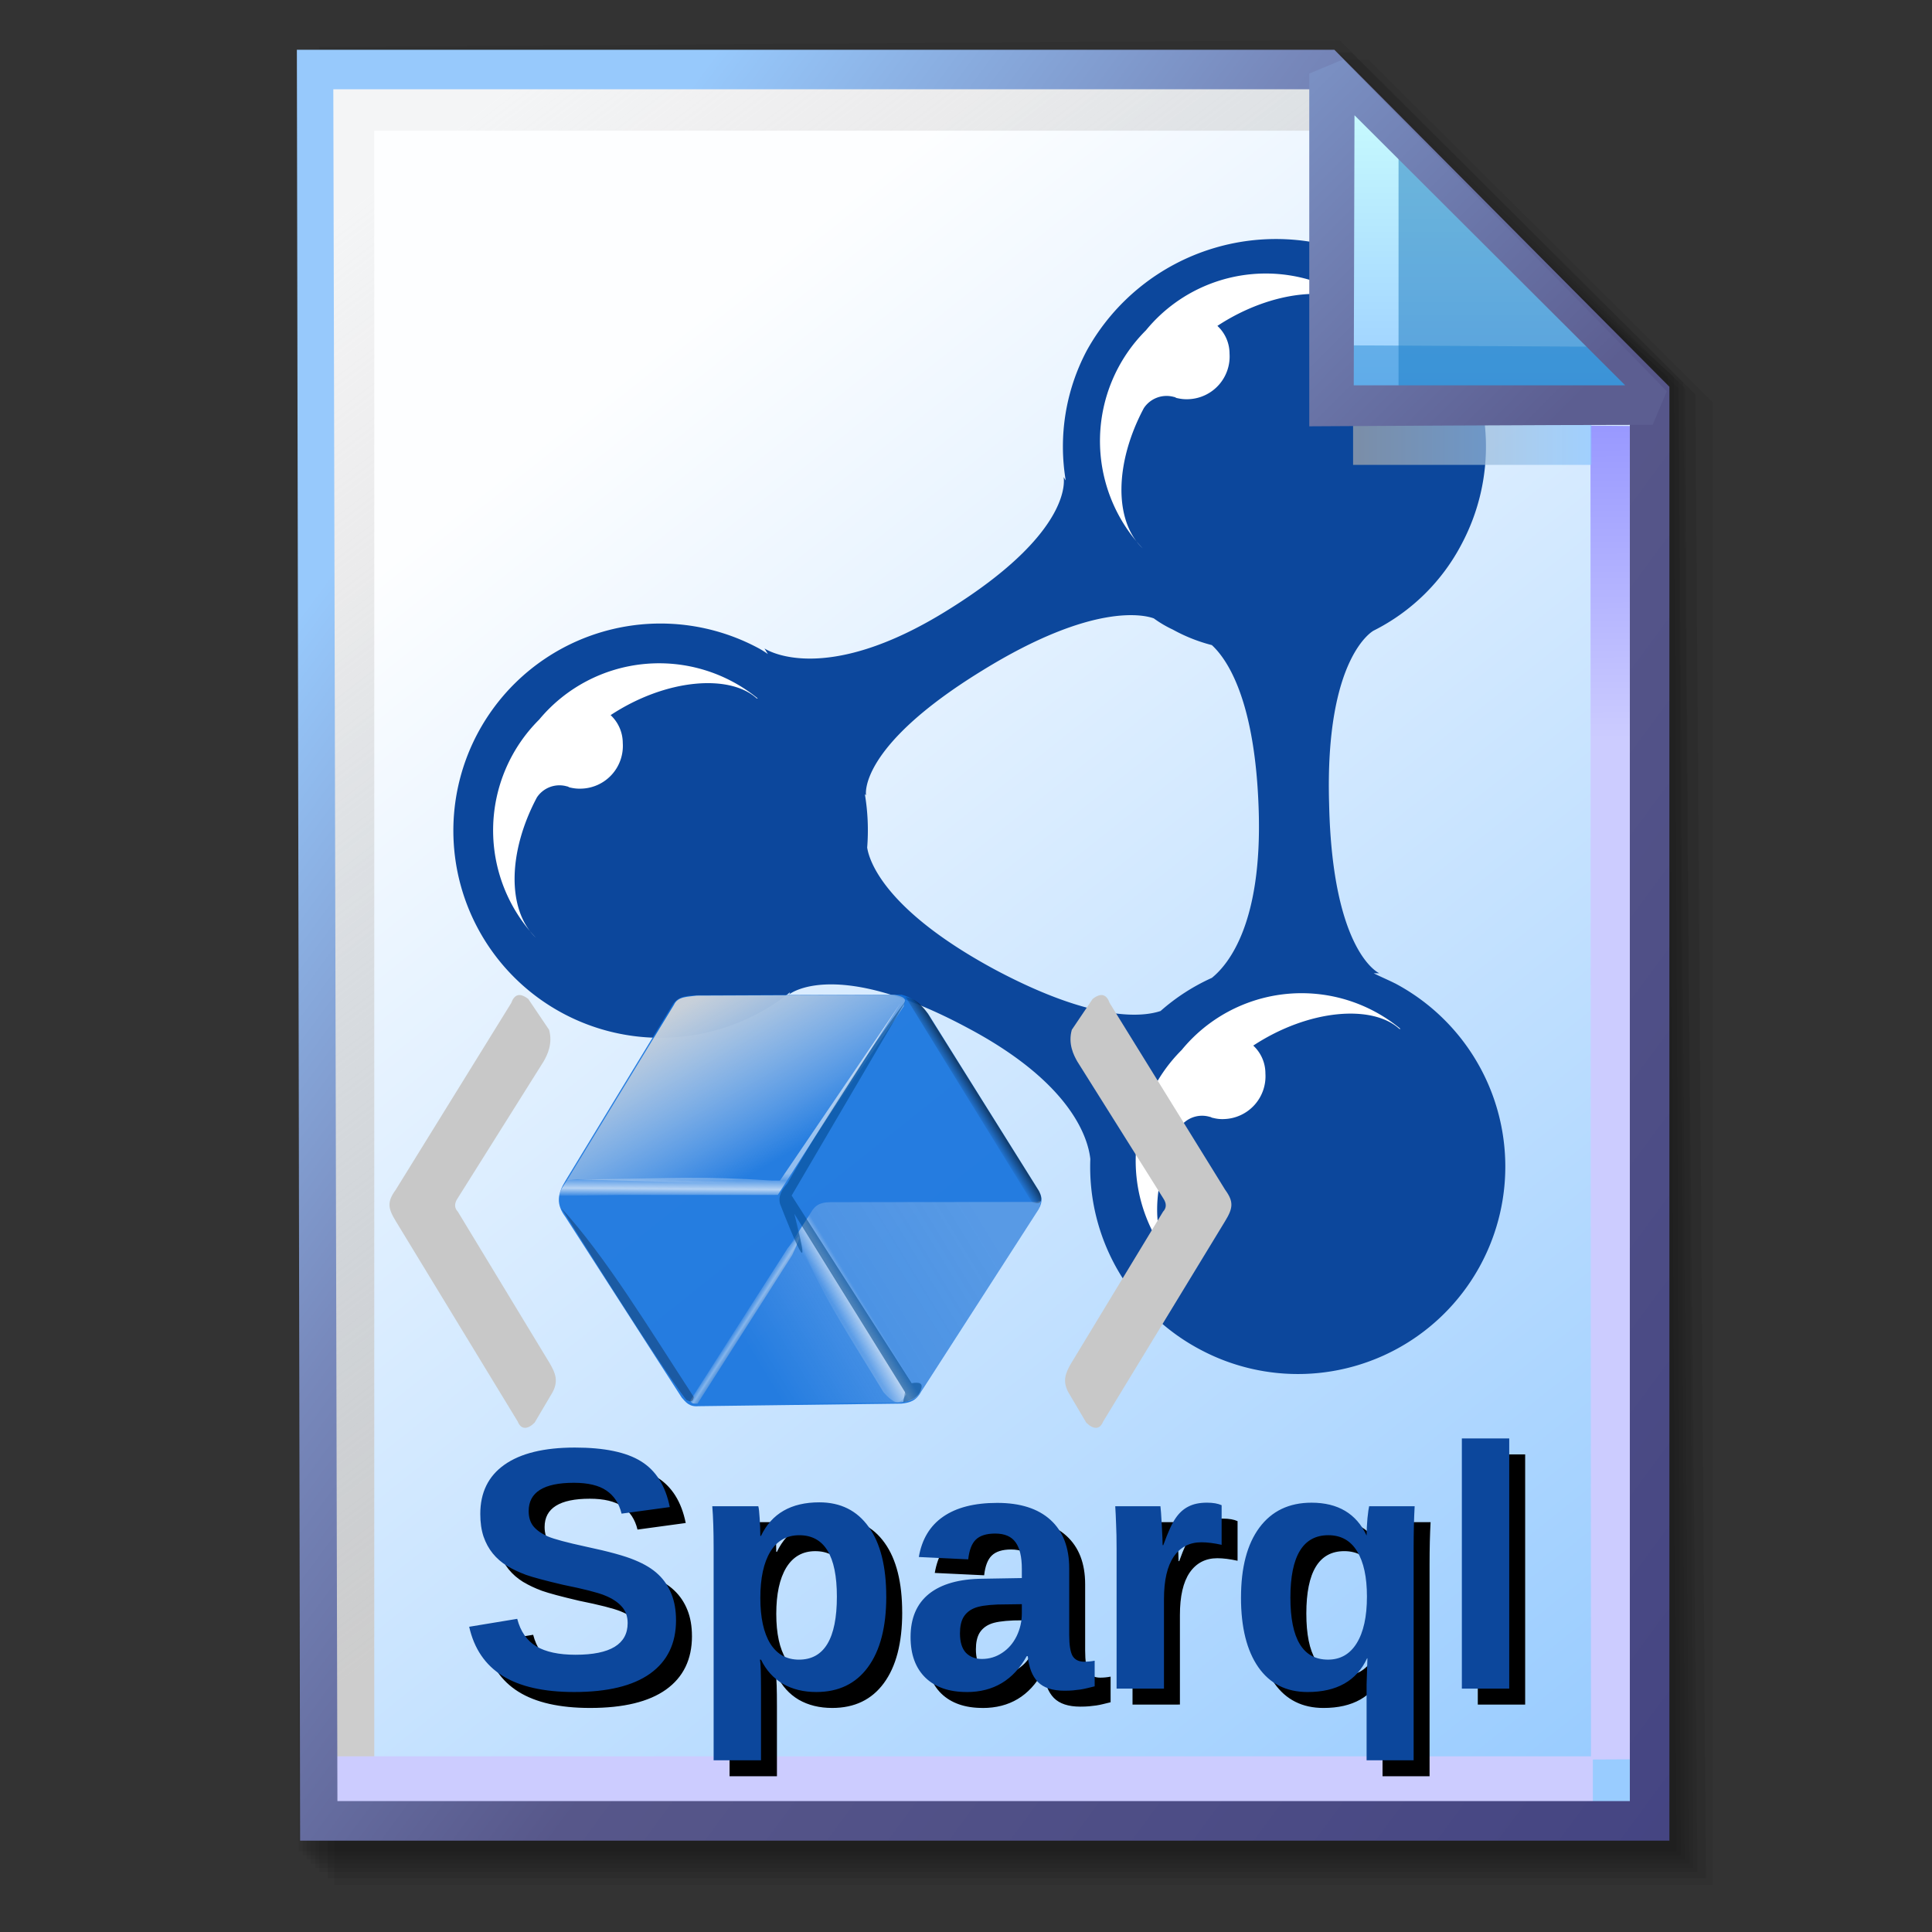 <?xml version="1.0" encoding="UTF-8" standalone="no"?>
<!-- Created with Inkscape (http://www.inkscape.org/) -->

<svg
   width="256mm"
   height="256mm"
   viewBox="0 0 256 256"
   version="1.1"
   id="svg1"
   inkscape:version="1.3.2 (091e20ef0f, 2023-11-25)"
   xml:space="preserve"
   sodipodi:docname="application-sparql-results+xml.svg"
   xmlns:inkscape="http://www.inkscape.org/namespaces/inkscape"
   xmlns:sodipodi="http://sodipodi.sourceforge.net/DTD/sodipodi-0.dtd"
   xmlns:xlink="http://www.w3.org/1999/xlink"
   xmlns="http://www.w3.org/2000/svg"
   xmlns:svg="http://www.w3.org/2000/svg"
   xmlns:rdf="http://www.w3.org/1999/02/22-rdf-syntax-ns#"
   xmlns:cc="http://creativecommons.org/ns#"
   xmlns:dc="http://purl.org/dc/elements/1.1/"><rect x="0" y="0" width="256" height="256" fill="#333333" stroke="none"/><defs
     id="defs1"><linearGradient
       id="linearGradient26"
       inkscape:collect="always"><stop
         style="stop-color:#7b91c4;stop-opacity:1;"
         offset="0"
         id="stop26" /><stop
         style="stop-color:#5c5e91;stop-opacity:1"
         offset="1"
         id="stop27" /></linearGradient><linearGradient
       id="linearGradient24"
       inkscape:collect="always"><stop
         style="stop-color:#c7fafe;stop-opacity:1;"
         offset="0"
         id="stop24" /><stop
         style="stop-color:#9acdff;stop-opacity:1"
         offset="1"
         id="stop25" /></linearGradient><linearGradient
       id="linearGradient22"
       inkscape:collect="always"><stop
         style="stop-color:#adaeae;stop-opacity:0.825;"
         offset="0"
         id="stop22" /><stop
         style="stop-color:#8ac5fe;stop-opacity:0.836;"
         offset="1"
         id="stop23" /></linearGradient><linearGradient
       id="linearGradient18"
       inkscape:collect="always"><stop
         style="stop-color:#9797ff;stop-opacity:1;"
         offset="0"
         id="stop18" /><stop
         style="stop-color:#ccccff;stop-opacity:1;"
         offset="0.3"
         id="stop20" /><stop
         style="stop-color:#ccccff;stop-opacity:1;"
         offset="1"
         id="stop19" /></linearGradient><linearGradient
       id="linearGradient16"
       inkscape:collect="always"><stop
         style="stop-color:#cdcdcd;stop-opacity:0.175;"
         offset="0"
         id="stop16" /><stop
         style="stop-color:#cdcdcd;stop-opacity:1;"
         offset="1"
         id="stop17" /></linearGradient><linearGradient
       id="linearGradient12"
       inkscape:collect="always"><stop
         style="stop-color:#fdfeff;stop-opacity:1;"
         offset="0"
         id="stop13" /><stop
         style="stop-color:#99ccff;stop-opacity:1;"
         offset="1"
         id="stop14" /></linearGradient><linearGradient
       id="linearGradient9"
       inkscape:collect="always"><stop
         style="stop-color:#97c9fc;stop-opacity:1;"
         offset="0"
         id="stop9" /><stop
         style="stop-color:#7788bb;stop-opacity:1"
         offset="0.25"
         id="stop12" /><stop
         style="stop-color:#57578a;stop-opacity:1"
         offset="0.5"
         id="stop11" /><stop
         style="stop-color:#444482;stop-opacity:1;"
         offset="1"
         id="stop10" /></linearGradient><linearGradient
       inkscape:collect="always"
       xlink:href="#linearGradient9"
       id="linearGradient10"
       x1="31.622"
       y1="100.24"
       x2="221.195"
       y2="240.29"
       gradientUnits="userSpaceOnUse" /><linearGradient
       inkscape:collect="always"
       xlink:href="#linearGradient12"
       id="linearGradient14"
       x1="73.583"
       y1="62.021"
       x2="207.03"
       y2="229.599"
       gradientUnits="userSpaceOnUse" /><linearGradient
       inkscape:collect="always"
       xlink:href="#linearGradient16"
       id="linearGradient17"
       x1="57.531"
       y1="26.421"
       x2="147.132"
       y2="144.341"
       gradientUnits="userSpaceOnUse" /><linearGradient
       inkscape:collect="always"
       xlink:href="#linearGradient18"
       id="linearGradient19"
       x1="209.825"
       y1="58.536"
       x2="210.583"
       y2="194.577"
       gradientUnits="userSpaceOnUse" /><linearGradient
       inkscape:collect="always"
       xlink:href="#linearGradient22"
       id="linearGradient23"
       x1="177.192"
       y1="58.991"
       x2="207.32"
       y2="58.991"
       gradientUnits="userSpaceOnUse" /><linearGradient
       inkscape:collect="always"
       xlink:href="#linearGradient24"
       id="linearGradient25"
       x1="176.32"
       y1="20.127"
       x2="176.32"
       y2="56.696"
       gradientUnits="userSpaceOnUse" /><linearGradient
       inkscape:collect="always"
       xlink:href="#linearGradient26"
       id="linearGradient27"
       x1="172.597"
       y1="13.512"
       x2="210.544"
       y2="51.286"
       gradientUnits="userSpaceOnUse" /><linearGradient
       inkscape:collect="always"
       xlink:href="#linearGradient30"
       id="linearGradient31"
       x1="134.069"
       y1="176.181"
       x2="141.419"
       y2="189.143"
       gradientUnits="userSpaceOnUse" /><linearGradient
       id="linearGradient30"
       inkscape:collect="always"><stop
         style="stop-color:#d8d9da;stop-opacity:0.921;"
         offset="0"
         id="stop30" /><stop
         style="stop-color:#fafbfc;stop-opacity:0;"
         offset="1"
         id="stop31" /></linearGradient><linearGradient
       inkscape:collect="always"
       xlink:href="#linearGradient32"
       id="linearGradient33"
       x1="158.672"
       y1="194.827"
       x2="140.06"
       y2="206.172"
       gradientUnits="userSpaceOnUse" /><linearGradient
       id="linearGradient32"
       inkscape:collect="always"><stop
         style="stop-color:#f3f3f3;stop-opacity:0.25;"
         offset="0"
         id="stop32" /><stop
         style="stop-color:#f6f6f6;stop-opacity:0.19;"
         offset="0.544"
         id="stop13-3" /><stop
         style="stop-color:#f9f9f9;stop-opacity:0.633;"
         offset="0.584"
         id="stop6" /><stop
         style="stop-color:#fcfcfc;stop-opacity:0.142;"
         offset="0.644"
         id="stop7" /><stop
         style="stop-color:#ffffff;stop-opacity:0;"
         offset="1"
         id="stop33" /></linearGradient><linearGradient
       inkscape:collect="always"
       xlink:href="#linearGradient17-6"
       id="linearGradient18-5"
       x1="134.276"
       y1="202.329"
       x2="138.632"
       y2="205.164"
       gradientUnits="userSpaceOnUse" /><linearGradient
       id="linearGradient17-6"
       inkscape:collect="always"><stop
         style="stop-color:#d7dadd;stop-opacity:0;"
         offset="0"
         id="stop17-2" /><stop
         style="stop-color:#f1f5f8;stop-opacity:0.18;"
         offset="0.69"
         id="stop19-9" /><stop
         style="stop-color:#f4f7f9;stop-opacity:0.463;"
         offset="0.75"
         id="stop20-1" /><stop
         style="stop-color:#d7dadd;stop-opacity:0.308;"
         offset="0.804"
         id="stop21" /><stop
         style="stop-color:#d7dadd;stop-opacity:0;"
         offset="1"
         id="stop18-2" /></linearGradient><linearGradient
       inkscape:collect="always"
       xlink:href="#linearGradient34"
       id="linearGradient35"
       x1="158.379"
       y1="184.715"
       x2="157.529"
       y2="185.249"
       gradientUnits="userSpaceOnUse" /><linearGradient
       id="linearGradient34"
       inkscape:collect="always"><stop
         style="stop-color:#000000;stop-opacity:0.493;"
         offset="0"
         id="stop34" /><stop
         style="stop-color:#000000;stop-opacity:0;"
         offset="1"
         id="stop35" /></linearGradient><linearGradient
       inkscape:collect="always"
       xlink:href="#linearGradient1"
       id="linearGradient2-4"
       x1="140.154"
       y1="175.437"
       x2="140.023"
       y2="192.343"
       gradientUnits="userSpaceOnUse" /><linearGradient
       id="linearGradient1"
       inkscape:collect="always"><stop
         style="stop-color:#fdfdfd;stop-opacity:0.703;"
         offset="0"
         id="stop1" /><stop
         style="stop-color:#fdfdfd;stop-opacity:0.498;"
         offset="0.877"
         id="stop3-6" /><stop
         style="stop-color:#fdfdfd;stop-opacity:0.247;"
         offset="0.913"
         id="stop4" /><stop
         style="stop-color:#fdfdfd;stop-opacity:0.67;"
         offset="0.957"
         id="stop5" /><stop
         style="stop-color:#fdfdfd;stop-opacity:0;"
         offset="1"
         id="stop2-2" /></linearGradient><linearGradient
       inkscape:collect="always"
       xlink:href="#linearGradient27-7"
       id="linearGradient29"
       x1="151.657"
       y1="208.678"
       x2="143.041"
       y2="194.006"
       gradientUnits="userSpaceOnUse" /><linearGradient
       id="linearGradient27-7"
       inkscape:collect="always"><stop
         style="stop-color:#fafbfc;stop-opacity:0.93;"
         offset="0"
         id="stop28" /><stop
         style="stop-color:#fafbfc;stop-opacity:0;"
         offset="1"
         id="stop29" /></linearGradient></defs><sodipodi:namedview
     id="base"
     pagecolor="#ffffff"
     bordercolor="#000000"
     borderopacity="0.3"
     inkscape:pageopacity="0.0"
     inkscape:pageshadow="2"
     inkscape:zoom="0.98994949"
     inkscape:cx="505.07627"
     inkscape:cy="476.792"
     inkscape:document-units="mm"
     inkscape:showpageshadow="2"
     inkscape:pagecheckerboard="0"
     inkscape:deskcolor="#d1d1d1"
     inkscape:current-layer="g1"
     showguides="true" /><g
     id="g28"
     transform="matrix(1.048,0,0,1.048,-6.407,-6.138)"><g
       id="g7"
       inkscape:label="shadow"
       style="display:inline"><path
         id="rect1"
         style="fill:#000000;fill-opacity:0.06;stroke-width:3.728;stroke-linecap:square"
         d="M 48.381,13.418 H 179.161 l 43.467,43.278 V 244.173 H 48.381 Z"
         sodipodi:nodetypes="cccccc" /><path
         id="path1"
         style="fill:#000000;fill-opacity:0.075;stroke-width:3.728;stroke-linecap:square"
         d="m 47.563,12.6 129.443,-0.134 43.467,43.278 1.336,187.61 H 47.563 Z"
         sodipodi:nodetypes="cccccc" /><path
         id="path2"
         style="fill:#000000;fill-opacity:0.06;stroke-width:3.728;stroke-linecap:square"
         d="m 46.494,11.793 128.976,-0.869 43.467,43.278 1.804,188.345 H 46.494 Z"
         sodipodi:nodetypes="cccccc" /><path
         id="path3"
         style="fill:#000000;fill-opacity:0.06;stroke-width:3.728;stroke-linecap:square"
         d="m 45.965,12.333 129.778,0.468 43.467,42.209 1.002,187.008 H 45.965 Z"
         sodipodi:nodetypes="cccccc" /><path
         id="path4"
         style="fill:#000000;fill-opacity:0.06;stroke-width:3.728;stroke-linecap:square"
         d="m 45.436,12.338 129.443,0.935 43.467,41.675 1.336,186.541 H 45.436 Z"
         sodipodi:nodetypes="cccccc" /><path
         id="path5"
         style="fill:#000000;fill-opacity:0.06;stroke-width:3.728;stroke-linecap:square"
         d="M 44.906,12.745 174.884,13.413 218.352,54.152 219.153,240.96 H 44.906 Z"
         sodipodi:nodetypes="cccccc" /><path
         id="path6"
         style="fill:#000000;fill-opacity:0.06;stroke-width:3.728;stroke-linecap:square"
         d="m 44.377,15.022 129.911,0.535 43.467,37.933 0.869,186.942 H 44.377 Z"
         sodipodi:nodetypes="cccccc" /><path
         id="path7"
         style="fill:#000000;fill-opacity:0.06;stroke-width:3.728;stroke-linecap:square"
         d="m 43.848,13.424 129.711,1.069 43.467,39.002 1.069,186.407 H 43.848 Z"
         sodipodi:nodetypes="cccccc" /></g><g
       id="g14"
       style="display:inline"><path
         style="color:#000000;fill:url(#linearGradient14);stroke-linecap:square;-inkscape-stroke:none"
         d="M 46.154,14.648 H 173.783 l 40.903,41.14 V 236.079 H 46.555 Z"
         id="path15"
         inkscape:label="headbgground" /><path
         id="rect16"
         style="display:inline;fill:url(#linearGradient17);fill-opacity:1;stroke-width:5;stroke-linecap:square"
         d="M 45.436,14.165 H 176.703 l 0.204,8.221 H 53.434 V 235.98 h -7.998 z"
         sodipodi:nodetypes="ccccccc" /><path
         id="rect17"
         style="fill:url(#linearGradient19);stroke-width:5;stroke-linecap:square"
         d="M 47.058,227.92 H 207.275 l -0.067,-168.246 7.317,0.067 0.067,168.547 -7.083,0.033 v 7.348 H 47.058 Z"
         sodipodi:nodetypes="ccccccccc" /><path
         style="color:#000000;fill:url(#linearGradient10);stroke-linecap:square;-inkscape-stroke:none"
         d="M 43.648,12.148 44.059,238.58 H 217.186 V 54.758 L 174.822,12.148 Z m 4.609,5 H 172.744 l 39.441,39.672 V 233.58 H 48.775 Z"
         id="path16"
         inkscape:label="headframe"
         sodipodi:nodetypes="cccccccccccc" /></g><g
       id="g1"
       transform="matrix(0.952,0,0,0.952,35.867,-15.006)"><g
         id="g2-6"
         transform="matrix(5.376,0,0,5.376,12.696,43.047)"
         style="clip-rule:nonzero;display:inline;fill:#00009f;fill-rule:nonzero;stroke:#ffffff;stroke-width:0;stroke-miterlimit:4"><path
           d="M 26.284,20.361 C 26.119,20.277 25.925,20.197 25.761,20.113 H 25.9 c 0,0 -1.158,-0.5 -1.24,-4.176 -0.111,-3.655 1.1,-4.289 1.1,-4.289 A 4.96,4.96 0 0 0 27.936,9.505 5.122,5.122 0 0 0 25.814,2.578 5.342,5.342 0 0 0 18.676,4.724 5.067,5.067 0 0 0 18.153,7.938 L 18.1,7.855 c 0,0 0.3,1.319 -2.839,3.272 -3.115,1.95 -4.549,0.962 -4.549,0.962 l 0.082,0.138 a 2.131,2.131 0 0 0 -0.273,-0.167 5.117,5.117 0 1 0 0.825,8.52 l -0.025,0.055 c 0,0 1.129,-0.933 4.407,0.827 2.592,1.374 2.979,2.748 3.033,3.24 a 5.1,5.1 0 0 0 2.7,4.7 5.124,5.124 0 1 0 4.825,-9.041 z m -5.79,0.685 c -0.412,0.138 -1.6,0.3 -4.077,-1.017 -2.7,-1.454 -3.115,-2.664 -3.169,-3.021 a 5.406,5.406 0 0 0 -0.057,-1.319 l 0.029,0.026 c 0,0 -0.22,-1.181 2.864,-3.076 2.757,-1.705 4.026,-1.374 4.245,-1.293 a 2.83,2.83 0 0 0 0.47,0.277 4.082,4.082 0 0 0 0.964,0.383 c 0.387,0.357 1.076,1.374 1.158,4.1 0.082,2.726 -0.717,3.764 -1.158,4.121 a 5.04,5.04 0 0 0 -1.269,0.82 z"
           style="fill:#0c479c"
           id="path1-6" /><path
           d="M 20.135,4.229 A 3.861,3.861 0 0 0 20.053,9.615 C 19.336,8.93 19.365,7.498 20.082,6.153 a 0.673,0.673 0 0 1 0.746,-0.277 c 0.025,0 0.054,0.029 0.082,0.029 A 0.993,0.993 0 0 0 21.186,5.931 1.056,1.056 0 0 0 22.2,4.805 0.934,0.934 0 0 0 21.9,4.12 c 1.38,-0.907 2.95,-1.017 3.61,-0.412 h 0.029 A 3.826,3.826 0 0 0 20.135,4.229 Z M 5.145,13.846 A 3.859,3.859 0 0 0 5.063,19.235 C 4.346,18.546 4.371,17.118 5.088,15.77 a 0.668,0.668 0 0 1 0.746,-0.273 c 0.025,0 0.054,0.029 0.082,0.029 a 1,1 0 0 0 0.276,0.026 1.056,1.056 0 0 0 1.018,-1.127 0.945,0.945 0 0 0 -0.3,-0.689 c 1.377,-0.907 2.947,-1.017 3.61,-0.412 h 0.025 a 3.852,3.852 0 0 0 -5.4,0.522 z m 15.872,8.163 a 3.865,3.865 0 0 0 -0.082,5.389 c -0.717,-0.689 -0.688,-2.117 0.029,-3.465 A 0.668,0.668 0 0 1 21.71,23.66 c 0.025,0 0.054,0.026 0.082,0.026 a 0.887,0.887 0 0 0 0.276,0.029 1.057,1.057 0 0 0 1.018,-1.126 0.936,0.936 0 0 0 -0.3,-0.689 c 1.38,-0.907 2.95,-1.017 3.61,-0.412 h 0.029 a 3.829,3.829 0 0 0 -5.408,0.521 z"
           style="fill:#ffffff"
           id="path2-3" /></g><g
         id="g29"
         inkscape:label="XML"
         transform="matrix(1.618,0,0,1.618,-156.829,-130.134)"
         style="display:inline"><g
           id="g16"><path
             id="rect2"
             style="fill:#c8c8c8;stroke-width:0.106;stroke-linecap:round;stroke-linejoin:round;stroke-miterlimit:9.6"
             d="m 119.573,176.306 c 0.245,-0.677 0.667,-0.902 1.401,-0.334 l 1.707,2.53 c 0.322,1.136 -0.147,2.075 -0.449,2.599 l -7.063,11.245 c -0.283,0.427 -0.26,0.786 0.024,1.087 l 7.56,12.473 c 0.409,0.725 0.795,1.457 0.095,2.551 l -1.352,2.291 c -0.581,0.581 -1.12,0.584 -1.386,-0.087 l -9.995,-16.425 c -0.662,-1.079 -0.749,-1.602 -0.025,-2.595 z"
             sodipodi:nodetypes="ccccccccccccc" /><path
             id="path10"
             style="fill:#c8c8c8;stroke-width:0.106;stroke-linecap:round;stroke-linejoin:round;stroke-miterlimit:9.6"
             d="m 168.698,176.306 c -0.245,-0.677 -0.667,-0.902 -1.401,-0.334 l -1.707,2.53 c -0.322,1.136 0.147,2.075 0.449,2.599 l 7.063,11.245 c 0.283,0.427 0.26,0.786 -0.024,1.087 l -7.56,12.473 c -0.409,0.725 -0.795,1.457 -0.095,2.551 l 1.352,2.291 c 0.581,0.581 1.12,0.584 1.386,-0.087 l 9.995,-16.425 c 0.662,-1.079 0.749,-1.602 0.025,-2.595 z"
             sodipodi:nodetypes="ccccccccccccc" /></g><path
           id="rect16-9"
           style="display:inline;fill:#1170dd;fill-opacity:0.891;stroke-width:0.106;stroke-linecap:round;stroke-linejoin:round;stroke-miterlimit:9.6"
           d="m 134.938,175.664 16.678,-0.047 c 0.724,0.191 1.449,0.615 2.173,1.559 l 9.071,14.505 c 0.234,0.406 0.406,0.856 -1e-5,1.559 l -9.638,14.965 c -0.435,0.811 -1.018,0.91 -1.606,0.98 l -16.678,0.213 c -0.752,0.069 -1.046,-0.335 -1.37,-0.709 l -9.544,-14.824 c -0.785,-1.052 -0.655,-1.889 -2.5e-4,-2.965 l 8.646,-14.21 c 0.486,-0.882 0.963,-0.98 2.268,-1.028 z"
           sodipodi:nodetypes="ccccccccccsccc"
           inkscape:label="colorhead" /><path
           id="rect29"
           style="fill:url(#linearGradient31);stroke-width:0.106;stroke-linecap:round;stroke-linejoin:round;stroke-miterlimit:9.6"
           d="m 134.804,175.696 16.203,-0.067 c 1.38,0.242 0.708,0.613 0.802,0.935 l -9.729,14.256 -1.606,0.384 -15.499,-0.424 -0.803,0.05 8.761,-14.382 c 0.307,-0.694 1.142,-0.649 1.871,-0.752 z"
           sodipodi:nodetypes="cccccccccc" /><path
           id="rect10"
           style="display:inline;fill:url(#linearGradient33);stroke-width:0.106;stroke-linecap:round;stroke-linejoin:round;stroke-miterlimit:9.6"
           d="m 144.175,193.503 c 0.453,-0.82 1.093,-0.852 1.787,-0.852 l 16.805,-0.017 c 0.409,-0.28 0.288,0.115 0.121,0.568 l -9.75,15.121 c -0.338,0.585 -1.256,0.852 -2.632,0.781 l -15.685,0.084 c 0,0 -0.645,-0.044 -0.468,-0.367 z"
           sodipodi:nodetypes="ccccccccc" /><path
           id="rect17-3"
           style="fill:url(#linearGradient18-5);stroke-width:0.106;stroke-linecap:round;stroke-linejoin:round;stroke-miterlimit:9.6"
           d="m 142.261,196.429 c 0.701,-0.828 1.538,-1.9 0.378,0.567 l -7.772,12.19 c -0.234,-0.009 -0.506,0.062 -0.591,-0.26 z"
           sodipodi:nodetypes="ccccc" /><path
           id="rect21"
           style="fill:#000000;fill-opacity:0.275;stroke-width:0.106;stroke-linecap:round;stroke-linejoin:round;stroke-miterlimit:9.6"
           d="m 123.693,193.146 c 3.622,3.945 7.245,9.948 10.867,15.497 -0.048,0.443 -0.3,0.412 -0.614,0.236 -2.236,-2.882 -9.528,-14.576 -10.253,-15.733 z"
           sodipodi:nodetypes="cccc" /><path
           id="rect22"
           style="fill:#034a8d;fill-opacity:0.564;stroke-width:0.106;stroke-linecap:round;stroke-linejoin:round;stroke-miterlimit:9.6"
           d="m 141.647,192.815 c -0.19,-0.678 0.167,-1.199 0.591,-1.701 2.96,-5.128 6.157,-10.244 9.74,-15.016 l -9.385,16.009 9.851,15.403 c 0.709,-0.12 0.857,0.057 0.813,0.336 -0.145,0.726 -0.705,1.095 -1.51,1.223 l 0.153,-0.821 -9.087,-14.642 c 0.712,2.892 1.427,5.795 -1.165,-0.79 z"
           sodipodi:nodetypes="cccccccccc" /><path
           id="path22"
           style="fill:url(#linearGradient35);stroke-width:0.106;stroke-linecap:round;stroke-linejoin:round;stroke-miterlimit:9.6"
           d="m 151.932,175.794 c 0.583,0.146 1.267,0.369 2.114,1.833 l 8.845,14.112 c 0.555,1.181 -0.283,1.063 -0.597,0.887 z"
           sodipodi:nodetypes="ccccc" /><path
           id="rect23-6"
           style="fill:url(#linearGradient2-4);stroke-width:0.106;stroke-linecap:round;stroke-linejoin:round;stroke-miterlimit:9.6"
           d="m 124.184,190.806 c 9.175,-0.118 11.149,-0.292 16.777,0.072 h 0.673 l 9.886,-14.552 -10.064,15.733 h -4.311 -4.311 -4.311 l -5.002,0.075 c 0.081,-0.551 0.363,-0.833 0.663,-1.329 z"
           sodipodi:nodetypes="cccccccccc" /><path
           id="rect27-0"
           style="fill:url(#linearGradient29);fill-opacity:0.24;stroke-width:0.106;stroke-linecap:round;stroke-linejoin:round;stroke-miterlimit:9.6"
           d="m 142.662,193.406 9.331,15.001 c -0.471,0.975 -1.008,0.818 -1.866,-0.165 -3.131,-5.18 -6.793,-10.555 -7.465,-14.836 z"
           sodipodi:nodetypes="cccc" /></g><g
         id="g5"
         style="clip-rule:nonzero;display:inline;fill:#00009f;fill-rule:nonzero;stroke:#ffffff;stroke-width:0;stroke-miterlimit:4"
         transform="matrix(1.85,0,0,1.85,-50.26,19.992)"><path
           style="font-weight:bold;font-size:24.788px;line-height:1.1;font-family:'Liberation Sans';-inkscape-font-specification:'Liberation Sans Bold';letter-spacing:0px;word-spacing:0px;fill:#000000;fill-opacity:1;stroke:none;stroke-width:0.216;stroke-linecap:round;stroke-linejoin:round;stroke-miterlimit:2.1"
           d="m 59.95,118.497 q 0,2.505 -1.864,3.837 -1.852,1.319 -5.446,1.319 -3.28,0 -5.144,-1.162 -1.864,-1.162 -2.396,-3.522 l 3.449,-0.569 q 0.351,1.356 1.368,1.973 1.017,0.605 2.82,0.605 3.74,0 3.74,-2.275 0,-0.726 -0.436,-1.198 -0.424,-0.472 -1.21,-0.787 -0.775,-0.315 -2.99,-0.762 -1.912,-0.448 -2.663,-0.714 -0.75,-0.278 -1.356,-0.641 -0.605,-0.375 -1.029,-0.896 -0.424,-0.52 -0.666,-1.222 -0.23,-0.702 -0.23,-1.61 0,-2.312 1.731,-3.534 1.743,-1.235 5.059,-1.235 3.171,0 4.757,0.992 1.598,0.992 2.058,3.28 l -3.462,0.472 q -0.266,-1.101 -1.089,-1.658 -0.811,-0.557 -2.336,-0.557 -3.244,0 -3.244,2.033 0,0.666 0.339,1.089 0.351,0.424 1.029,0.726 0.678,0.29 2.747,0.738 2.457,0.52 3.51,0.968 1.065,0.436 1.682,1.029 0.617,0.581 0.944,1.404 0.327,0.811 0.327,1.876 z m 15.093,-1.694 q 0,3.28 -1.319,5.071 -1.307,1.779 -3.704,1.779 -1.38,0 -2.409,-0.593 -1.017,-0.605 -1.561,-1.731 h -0.073 q 0.073,0.363 0.073,2.203 v 5.023 h -3.401 v -15.226 q 0,-1.852 -0.097,-3.014 h 3.304 q 0.061,0.218 0.097,0.859 0.048,0.641 0.048,1.271 h 0.048 q 1.15,-2.409 4.188,-2.409 2.288,0 3.546,1.767 1.259,1.755 1.259,4.999 z m -3.546,0 q 0,-4.406 -2.699,-4.406 -1.356,0 -2.082,1.186 -0.714,1.186 -0.714,3.316 0,2.118 0.714,3.28 0.726,1.15 2.058,1.15 2.723,0 2.723,-4.527 z m 9.32,6.85 q -1.9,0 -2.965,-1.029 -1.065,-1.041 -1.065,-2.917 0,-2.033 1.319,-3.098 1.331,-1.065 3.849,-1.089 l 2.82,-0.048 v -0.666 q 0,-1.283 -0.448,-1.9 -0.448,-0.629 -1.464,-0.629 -0.944,0 -1.392,0.436 -0.436,0.424 -0.545,1.416 l -3.546,-0.169 q 0.327,-1.912 1.743,-2.893 1.428,-0.992 3.885,-0.992 2.481,0 3.825,1.222 1.343,1.222 1.343,3.474 v 4.769 q 0,1.101 0.242,1.525 0.254,0.412 0.835,0.412 0.387,0 0.75,-0.073 v 1.84 q -0.303,0.073 -0.545,0.133 -0.242,0.06 -0.484,0.097 -0.242,0.036 -0.52,0.06 -0.266,0.024 -0.629,0.024 -1.283,0 -1.9,-0.629 -0.605,-0.629 -0.726,-1.852 h -0.073 q -1.428,2.578 -4.309,2.578 z m 3.958,-6.306 -1.743,0.024 q -1.186,0.048 -1.682,0.266 -0.496,0.206 -0.763,0.641 -0.254,0.436 -0.254,1.162 0,0.932 0.424,1.392 0.436,0.448 1.15,0.448 0.799,0 1.452,-0.436 0.666,-0.436 1.041,-1.198 0.375,-0.775 0.375,-1.634 z m 6.802,6.064 v -10.022 q 0,-1.077 -0.036,-1.791 -0.024,-0.726 -0.061,-1.283 h 3.244 q 0.036,0.218 0.097,1.331 0.061,1.101 0.061,1.464 h 0.048 q 0.496,-1.38 0.884,-1.937 0.387,-0.569 0.92,-0.835 0.533,-0.278 1.331,-0.278 0.654,0 1.053,0.182 v 2.844 q -0.823,-0.182 -1.452,-0.182 -1.271,0 -1.985,1.029 -0.702,1.029 -0.702,3.05 v 6.427 z m 8.932,-6.536 q 0,-3.244 1.319,-5.023 1.331,-1.791 3.74,-1.791 2.856,0 3.958,2.36 0,-0.557 0.06,-1.235 0.073,-0.69 0.121,-0.871 h 3.268 q -0.073,1.307 -0.073,3.014 v 15.226 h -3.377 v -5.446 l 0.06,-1.876 h -0.024 q -1.126,2.421 -4.272,2.421 -2.288,0 -3.534,-1.779 -1.247,-1.791 -1.247,-4.999 z m 9.041,-0.073 q 0,-2.094 -0.702,-3.244 -0.702,-1.162 -2.07,-1.162 -2.723,0 -2.723,4.478 0,4.454 2.699,4.454 1.331,0 2.058,-1.174 0.738,-1.186 0.738,-3.353 z m 6.814,6.608 V 105.45 h 3.401 v 17.961 z"
           id="text1"
           aria-label="Sparql" /><path
           style="font-weight:bold;font-size:24.788px;line-height:1.1;font-family:'Liberation Sans';-inkscape-font-specification:'Liberation Sans Bold';letter-spacing:0px;word-spacing:0px;fill:#0c479c;stroke:none;stroke-width:0.216;stroke-linecap:round;stroke-linejoin:round;stroke-miterlimit:2.1"
           d="m 58.806,117.353 q 0,2.505 -1.864,3.837 -1.852,1.319 -5.446,1.319 -3.28,0 -5.144,-1.162 -1.864,-1.162 -2.396,-3.522 l 3.449,-0.569 q 0.351,1.356 1.368,1.973 1.017,0.605 2.82,0.605 3.74,0 3.74,-2.275 0,-0.726 -0.436,-1.198 -0.424,-0.472 -1.21,-0.787 -0.775,-0.315 -2.99,-0.762 -1.912,-0.448 -2.663,-0.714 -0.75,-0.278 -1.356,-0.641 -0.605,-0.375 -1.029,-0.896 -0.424,-0.52 -0.666,-1.222 -0.23,-0.702 -0.23,-1.61 0,-2.312 1.731,-3.534 1.743,-1.235 5.059,-1.235 3.171,0 4.757,0.992 1.598,0.992 2.058,3.28 l -3.462,0.472 q -0.266,-1.101 -1.089,-1.658 -0.811,-0.557 -2.336,-0.557 -3.244,0 -3.244,2.033 0,0.666 0.339,1.089 0.351,0.424 1.029,0.726 0.678,0.29 2.747,0.738 2.457,0.52 3.51,0.968 1.065,0.436 1.682,1.029 0.617,0.581 0.944,1.404 0.327,0.811 0.327,1.876 z m 15.093,-1.694 q 0,3.28 -1.319,5.071 -1.307,1.779 -3.704,1.779 -1.38,0 -2.409,-0.593 -1.017,-0.605 -1.561,-1.731 h -0.073 q 0.073,0.363 0.073,2.203 v 5.023 h -3.401 v -15.226 q 0,-1.852 -0.097,-3.014 h 3.304 q 0.061,0.218 0.097,0.859 0.048,0.641 0.048,1.271 h 0.048 q 1.15,-2.409 4.188,-2.409 2.288,0 3.546,1.767 1.259,1.755 1.259,4.999 z m -3.546,0 q 0,-4.406 -2.699,-4.406 -1.356,0 -2.082,1.186 -0.714,1.186 -0.714,3.316 0,2.118 0.714,3.28 0.726,1.15 2.058,1.15 2.723,0 2.723,-4.527 z m 9.32,6.85 q -1.9,0 -2.965,-1.029 -1.065,-1.041 -1.065,-2.917 0,-2.033 1.319,-3.098 1.331,-1.065 3.849,-1.089 l 2.82,-0.048 v -0.666 q 0,-1.283 -0.448,-1.9 -0.448,-0.629 -1.464,-0.629 -0.944,0 -1.392,0.436 -0.436,0.424 -0.545,1.416 l -3.546,-0.169 q 0.327,-1.912 1.743,-2.893 1.428,-0.992 3.885,-0.992 2.481,0 3.825,1.222 1.343,1.222 1.343,3.474 v 4.769 q 0,1.101 0.242,1.525 0.254,0.412 0.835,0.412 0.387,0 0.75,-0.073 v 1.84 q -0.303,0.073 -0.545,0.133 -0.242,0.06 -0.484,0.097 -0.242,0.036 -0.52,0.06 -0.266,0.024 -0.629,0.024 -1.283,0 -1.9,-0.629 -0.605,-0.629 -0.726,-1.852 h -0.073 q -1.428,2.578 -4.309,2.578 z m 3.958,-6.306 -1.743,0.024 q -1.186,0.048 -1.682,0.266 -0.496,0.206 -0.763,0.641 -0.254,0.436 -0.254,1.162 0,0.932 0.424,1.392 0.436,0.448 1.15,0.448 0.799,0 1.452,-0.436 0.666,-0.436 1.041,-1.198 0.375,-0.775 0.375,-1.634 z m 6.802,6.064 v -10.022 q 0,-1.077 -0.036,-1.791 -0.024,-0.726 -0.061,-1.283 h 3.244 q 0.036,0.218 0.097,1.331 0.061,1.101 0.061,1.464 h 0.048 q 0.496,-1.38 0.884,-1.937 0.387,-0.569 0.92,-0.835 0.533,-0.278 1.331,-0.278 0.654,0 1.053,0.182 v 2.844 q -0.823,-0.182 -1.452,-0.182 -1.271,0 -1.985,1.029 -0.702,1.029 -0.702,3.05 v 6.427 z m 8.932,-6.536 q 0,-3.244 1.319,-5.023 1.331,-1.791 3.74,-1.791 2.856,0 3.958,2.36 0,-0.557 0.06,-1.235 0.073,-0.69 0.121,-0.871 h 3.268 q -0.073,1.307 -0.073,3.014 v 15.226 h -3.377 v -5.446 l 0.06,-1.876 h -0.024 q -1.126,2.421 -4.272,2.421 -2.288,0 -3.534,-1.779 -1.247,-1.791 -1.247,-4.999 z m 9.041,-0.073 q 0,-2.094 -0.702,-3.244 -0.702,-1.162 -2.07,-1.162 -2.723,0 -2.723,4.478 0,4.454 2.699,4.454 1.331,0 2.058,-1.174 0.738,-1.186 0.738,-3.353 z m 6.814,6.608 v -17.961 h 3.401 v 17.961 z"
           id="path5-4"
           aria-label="Sparql" /></g></g><g
       id="rect23"
       style="display:inline"><rect
         style="display:inline;fill:url(#linearGradient23);fill-opacity:0.834;stroke:none;stroke-width:5;stroke-linecap:square;stroke-dasharray:none;stroke-opacity:1"
         id="rect20"
         width="30.128"
         height="11.286"
         x="177.192"
         y="53.348" /><path
         style="color:#000000;display:inline;fill:url(#linearGradient25);stroke-linecap:square;stroke-linejoin:bevel;-inkscape-stroke:none"
         d="m 174.153,15.119 40.916,41.955 H 174.814 Z"
         id="path25" /><g
         id="g27"><path
           id="rect27"
           style="display:inline;fill:#0a6db5;fill-opacity:0.459;stroke-width:5;stroke-linecap:square;stroke-linejoin:bevel"
           d="m 182.94,23.246 33.073,33.829 -33.073,-0.094 z"
           sodipodi:nodetypes="cccc" /><path
           id="path27"
           style="display:inline;fill:#1882cf;fill-opacity:0.459;stroke-width:5;stroke-linecap:square;stroke-linejoin:bevel"
           d="m 175.286,49.515 34.916,0.189 4.677,7.087 -39.688,-0.472 z"
           sodipodi:nodetypes="ccccc" /></g><path
         style="color:#000000;display:inline;fill:url(#linearGradient27);stroke-linecap:square;stroke-linejoin:bevel;-inkscape-stroke:none"
         d="m 175.941,13.373 -4.289,1.785 6.5e-4,44.601 c 0,0 29.863,-0.185 43.415,-0.185 l 1.789,-4.246 z m 1.429,7.057 34.226,34.144 h -34.32 z"
         id="path26"
         sodipodi:nodetypes="cccccccccc" /></g></g></svg>
